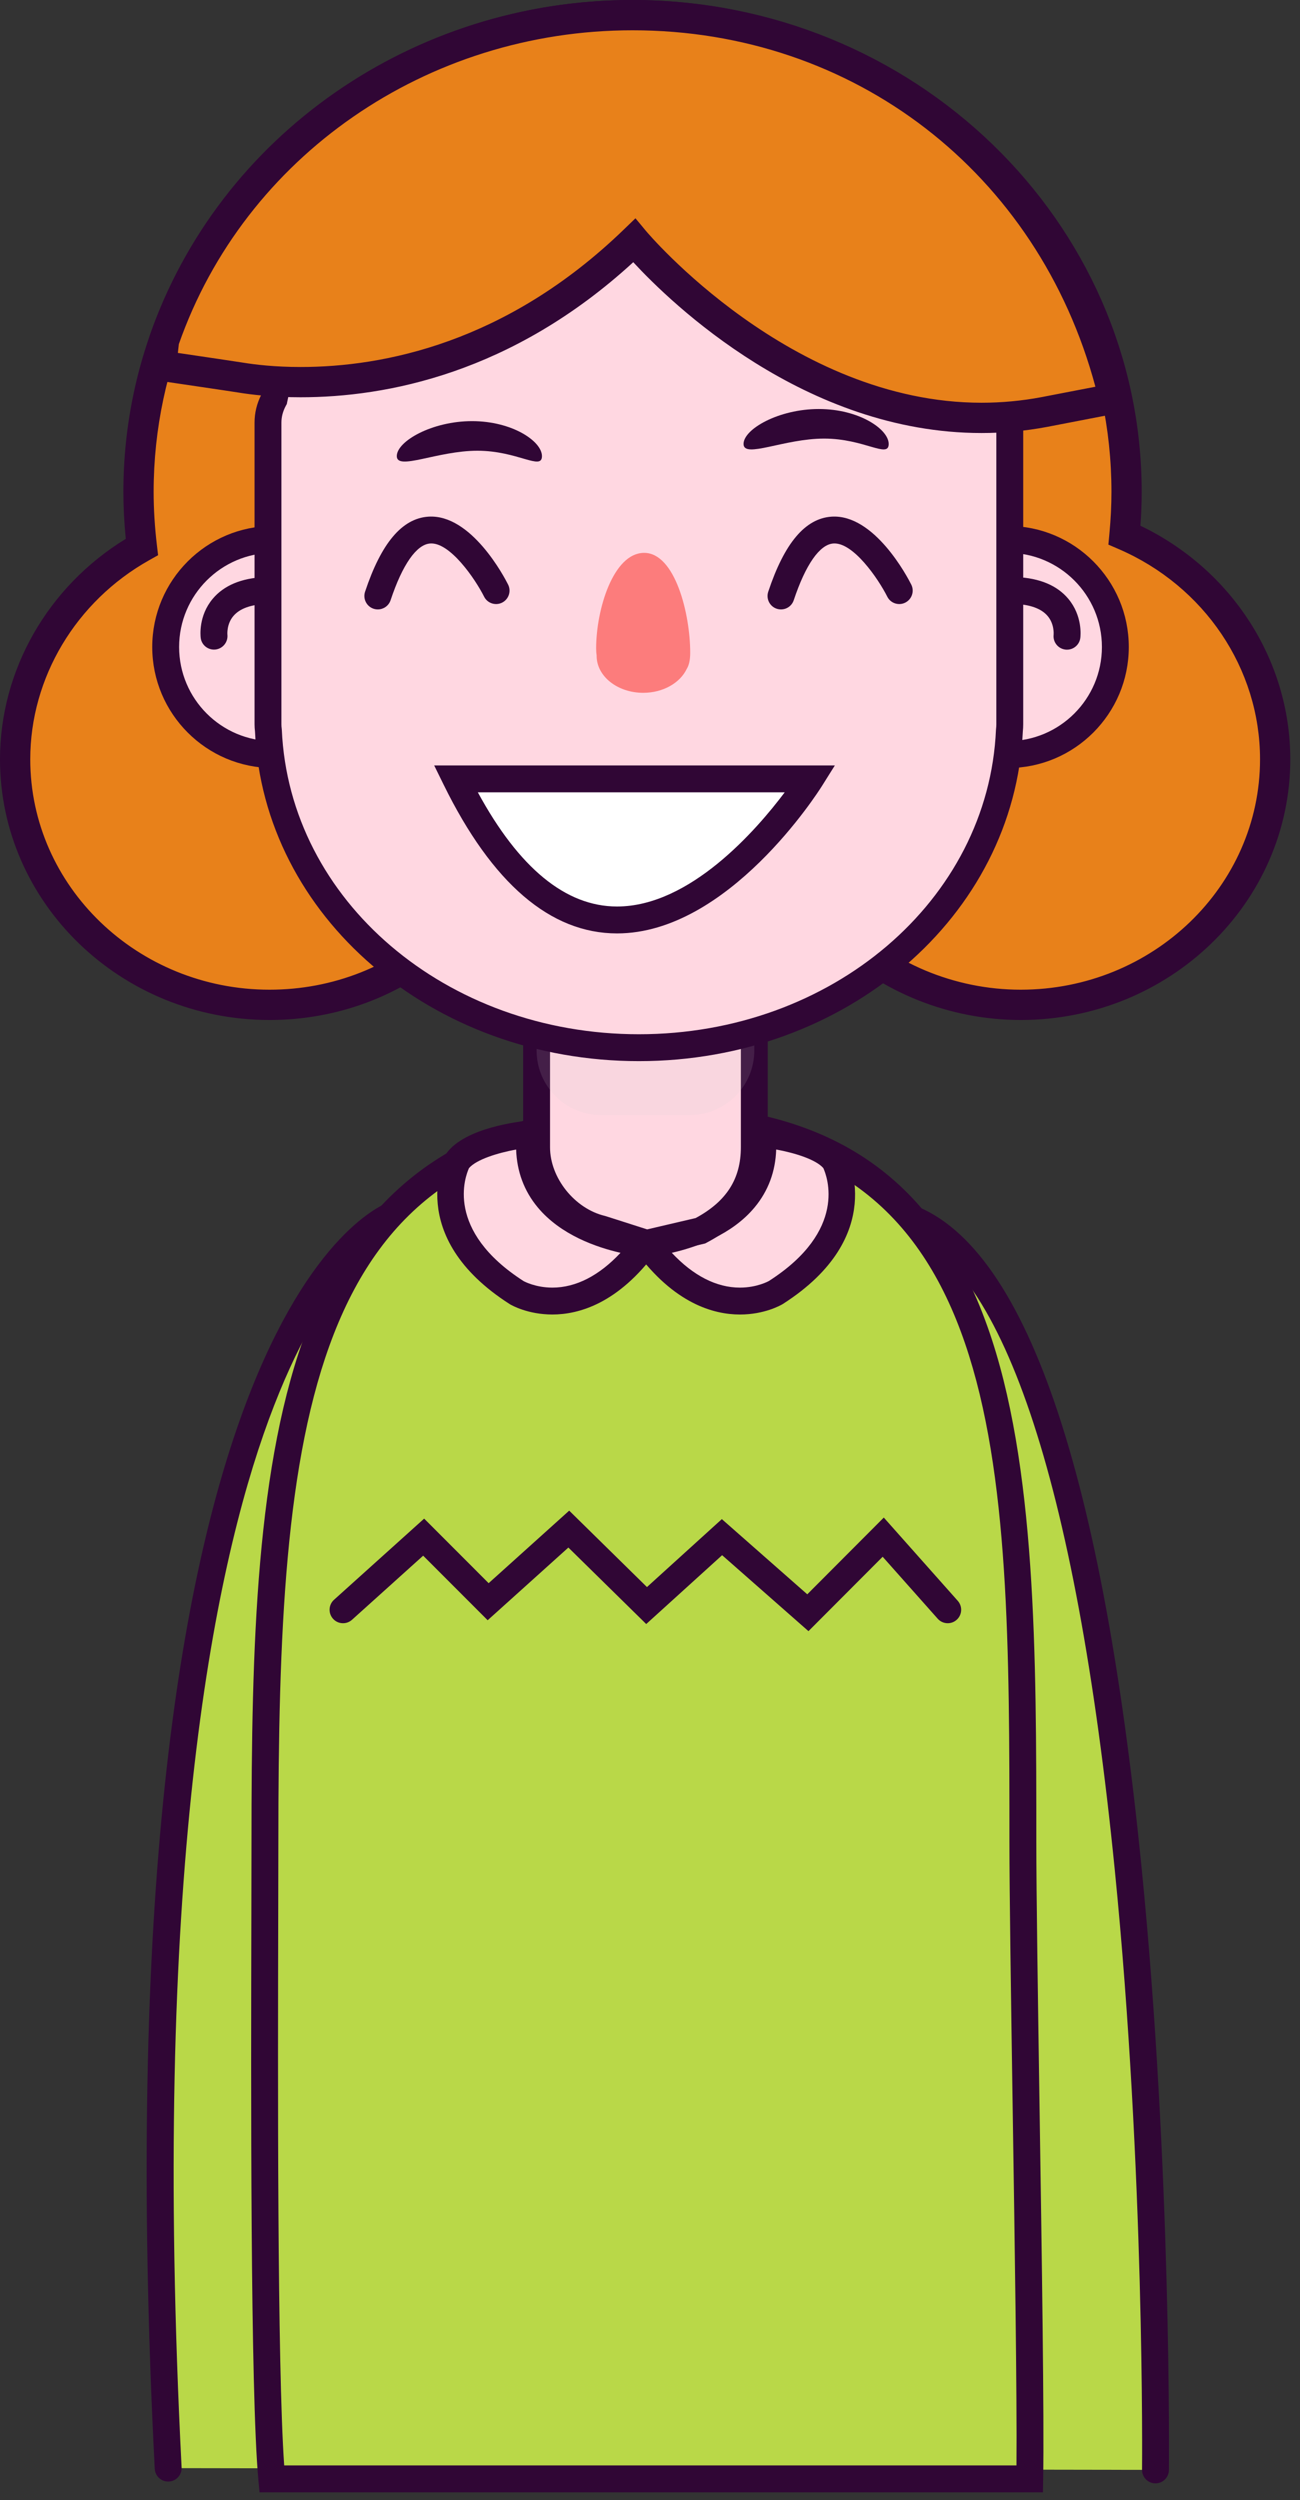 <svg width="115" height="221" viewBox="0 0 115 221" fill="none" xmlns="http://www.w3.org/2000/svg">
<rect x="0" y="0" width="115" height="221" fill="#333333" stroke="none"/>
<path d="M99.473 47.3C99.59 46.041 99.659 44.77 99.659 43.483C99.659 20.208 80.093 1.34 55.955 1.34C31.819 1.34 12.254 20.208 12.254 43.483C12.254 45.127 12.362 46.748 12.554 48.344C5.849 52.105 1.339 59.101 1.339 67.116C1.339 79.105 11.418 88.823 23.847 88.823C30.002 88.823 35.579 86.439 39.642 82.577C44.685 84.536 50.187 85.624 55.955 85.624C62.334 85.624 68.387 84.294 73.849 81.928C77.955 86.168 83.802 88.823 90.294 88.823C102.726 88.823 112.805 79.105 112.805 67.116C112.805 58.282 107.329 50.687 99.473 47.3Z" fill="#E8811A"/>
<path d="M74.165 80.333L74.809 80.997C78.804 85.119 84.447 87.483 90.295 87.483C101.968 87.483 111.465 78.347 111.465 67.117C111.465 59.106 106.551 51.807 98.941 48.527L98.049 48.142L98.139 47.175C98.263 45.866 98.321 44.657 98.321 43.482C98.321 20.981 79.316 2.678 55.956 2.678C32.596 2.678 13.591 20.981 13.591 43.482C13.591 44.993 13.689 46.577 13.88 48.189L13.985 49.077L13.205 49.514C6.712 53.154 2.677 59.901 2.677 67.117C2.677 78.347 12.175 87.483 23.848 87.483C29.451 87.483 34.732 85.397 38.721 81.606L39.336 81.023L40.125 81.33C45.177 83.291 50.503 84.287 55.956 84.287C61.987 84.287 67.828 83.079 73.316 80.701L74.165 80.333ZM90.295 90.161C84.04 90.161 77.987 87.747 73.543 83.509C67.961 85.801 62.049 86.962 55.956 86.962C50.451 86.962 45.067 86.006 39.94 84.119C35.531 88.022 29.852 90.161 23.848 90.161C10.699 90.161 0 79.823 0 67.117C0 59.225 4.243 51.838 11.128 47.63C10.987 46.214 10.915 44.823 10.915 43.482C10.915 19.507 31.121 0.001 55.956 0.001C80.792 0.001 100.996 19.507 100.996 43.482C100.996 44.45 100.96 45.435 100.884 46.471C108.971 50.349 114.141 58.351 114.141 67.117C114.141 79.823 103.443 90.161 90.295 90.161" fill="#300635"/>
<path d="M102.216 218.323C102.216 218.323 103.325 113.55 79.548 107.366H34.851C34.851 107.366 9.645 115.927 14.877 218.165" fill="#B9D848"/>
<path d="M102.216 219.513H102.203C101.545 219.505 101.021 218.967 101.027 218.311C101.031 218.049 101.273 191.857 98.613 165.263C95.159 130.708 88.515 111.109 79.392 108.555H35.091C34.152 109.008 28.689 112.137 23.781 125.473C18.792 139.019 13.404 166.087 16.065 218.104C16.099 218.76 15.593 219.319 14.937 219.352C14.268 219.381 13.724 218.88 13.689 218.225C8.473 116.263 33.404 106.601 34.468 106.241L34.653 106.177H79.701L79.849 106.215C90.241 108.919 97.351 128.711 100.983 165.044C103.652 191.767 103.408 218.073 103.405 218.336C103.399 218.987 102.865 219.513 102.216 219.513Z" fill="#300635"/>
<path d="M91.091 219.115C91.26 209.884 90.487 173.698 90.487 162.748C90.487 127.435 90.011 98.268 56.962 98.808C25.338 99.323 23.436 127.435 23.436 162.748C23.436 174.031 23.2 210.112 24.043 219.115H91.091Z" fill="#B9D848"/>
<path d="M25.14 217.926H89.918C89.971 211.868 89.766 198.318 89.582 186.272C89.436 176.561 89.296 167.392 89.296 162.748C89.296 129.072 89.296 99.989 57.856 99.989C57.567 99.989 57.276 99.992 56.982 99.997C26.946 100.488 24.624 126.314 24.624 162.748C24.624 164.432 24.619 166.665 24.612 169.28C24.58 183.37 24.52 209.086 25.14 217.926ZM92.259 220.305H22.959L22.859 219.226C22.136 211.509 22.203 184.033 22.236 169.274C22.242 166.661 22.247 164.43 22.247 162.748C22.247 145.622 22.63 129.261 27.231 117.302C32.234 104.302 41.952 97.864 56.942 97.618C57.25 97.613 57.554 97.612 57.856 97.612C73.204 97.612 82.575 103.853 87.351 117.254C91.675 129.393 91.675 146.349 91.675 162.748C91.675 167.373 91.814 176.534 91.96 186.234C92.166 199.782 92.376 213.793 92.279 219.136L92.259 220.305Z" fill="#300635"/>
<path d="M57.199 109.903C57.199 109.903 68.374 109.031 67.422 100.232C67.422 100.232 72.416 100.708 73.843 102.611C73.843 102.611 77.171 108.793 68.614 114.261C68.614 114.261 62.904 117.668 57.199 109.903" fill="#FFD7E1"/>
<path d="M59.428 110.74C61.319 112.76 63.376 113.817 65.456 113.817C66.981 113.817 68.001 113.241 68.011 113.236C75.008 108.763 73.161 103.967 72.832 103.251C72.175 102.491 70.312 101.912 68.664 101.608C68.6 103.553 67.963 105.268 66.76 106.716C64.728 109.167 61.537 110.261 59.428 110.74ZM65.456 116.195C63.124 116.195 59.635 115.225 56.241 110.605L54.975 108.883L57.107 108.717C57.157 108.712 62.4 108.256 64.935 105.192C66.024 103.879 66.451 102.296 66.241 100.361L66.084 98.913L67.536 99.048C68.456 99.137 73.136 99.687 74.793 101.899L74.889 102.047C74.928 102.117 78.631 109.271 69.252 115.264C69.065 115.376 67.628 116.195 65.456 116.195Z" fill="#300635"/>
<path d="M57.122 109.903C57.122 109.903 45.948 109.031 46.898 100.232C46.898 100.232 41.906 100.708 40.481 102.611C40.481 102.611 37.15 108.793 45.71 114.261C45.71 114.261 51.417 117.668 57.122 109.903" fill="#FFD7E1"/>
<path d="M46.35 113.258C46.354 113.258 47.365 113.817 48.867 113.817C50.945 113.817 53.002 112.76 54.893 110.74C52.786 110.261 49.597 109.168 47.562 106.717C46.361 105.269 45.724 103.557 45.658 101.61C44.008 101.914 42.144 102.493 41.489 103.252C41.172 103.944 39.297 108.752 46.35 113.261V113.258ZM48.867 116.194C46.693 116.194 45.258 115.376 45.101 115.282C35.688 109.272 39.395 102.118 39.433 102.048L39.529 101.898C41.188 99.686 45.867 99.137 46.786 99.049L48.237 98.913L48.082 100.361C47.871 102.3 48.302 103.882 49.392 105.2C51.942 108.272 57.162 108.713 57.215 108.718L59.346 108.884L58.082 110.606C54.688 115.226 51.198 116.194 48.867 116.194Z" fill="#300635"/>
<path d="M66.728 101.413C66.728 104.565 65.282 107.049 61.955 108.793L57.2 109.903L53.237 108.635C49.909 107.841 47.469 104.565 47.469 101.413V85.008C47.469 81.857 50.024 79.302 53.175 79.302H61.02C64.172 79.302 66.728 81.857 66.728 85.008V101.413Z" fill="#FFD7E1"/>
<path d="M53.174 80.49C50.685 80.49 48.657 82.518 48.657 85.009V101.413C48.657 104.119 50.836 106.842 53.51 107.478L53.597 107.503L57.25 108.67L61.536 107.67C64.265 106.199 65.538 104.207 65.538 101.413V85.009C65.538 82.518 63.512 80.49 61.02 80.49H53.174ZM57.15 111.134L52.916 109.781C49.192 108.867 46.278 105.202 46.278 101.413V85.009C46.278 81.207 49.372 78.113 53.174 78.113H61.02C64.821 78.113 67.917 81.207 67.917 85.009V101.413C67.917 105.129 66.094 107.966 62.508 109.846L62.372 109.917L57.15 111.134Z" fill="#300635"/>
<g opacity="0.5">
<g opacity="0.5">
<path opacity="0.5" d="M61.019 79.302H53.174C50.023 79.302 47.469 81.857 47.469 85.008V92.855C47.469 96.004 50.023 98.56 53.174 98.56H61.019C64.171 98.56 66.727 96.004 66.727 92.855V85.008C66.727 81.857 64.171 79.302 61.019 79.302Z" fill="#CCCCCC"/>
</g>
</g>
<path d="M33.677 57.191C33.677 62.441 29.417 66.7 24.165 66.7C18.914 66.7 14.656 62.441 14.656 57.191C14.656 51.939 18.914 47.68 24.165 47.68C29.417 47.68 33.677 51.939 33.677 57.191Z" fill="#FFD7E1"/>
<path d="M24.165 48.869C19.579 48.869 15.845 52.601 15.845 57.19C15.845 61.78 19.579 65.51 24.165 65.51C28.753 65.51 32.487 61.78 32.487 57.19C32.487 52.601 28.753 48.869 24.165 48.869ZM24.165 67.889C18.265 67.889 13.468 63.09 13.468 57.19C13.468 51.289 18.265 46.49 24.165 46.49C30.065 46.49 34.865 51.289 34.865 57.19C34.865 63.09 30.065 67.889 24.165 67.889Z" fill="#300635"/>
<path d="M18.935 56.239C18.935 56.239 18.46 52.435 23.452 52.199Z" fill="#FFD7E1"/>
<path d="M18.932 57.421C18.342 57.421 17.831 56.988 17.755 56.388C17.731 56.19 17.552 54.433 18.82 52.926C19.81 51.75 21.348 51.106 23.396 51.009C24.066 50.972 24.608 51.485 24.639 52.14C24.671 52.796 24.166 53.353 23.51 53.384C22.164 53.449 21.206 53.802 20.658 54.437C20.031 55.162 20.115 56.097 20.118 56.106C20.182 56.753 19.712 57.338 19.067 57.413C19.02 57.417 18.976 57.421 18.932 57.421Z" fill="#300635"/>
<path d="M79.646 57.191C79.646 62.441 83.903 66.7 89.156 66.7C94.408 66.7 98.667 62.441 98.667 57.191C98.667 51.939 94.408 47.68 89.156 47.68C83.903 47.68 79.646 51.939 79.646 57.191Z" fill="#FFD7E1"/>
<path d="M89.156 48.869C84.568 48.869 80.833 52.601 80.833 57.19C80.833 61.78 84.568 65.51 89.156 65.51C93.744 65.51 97.477 61.78 97.477 57.19C97.477 52.601 93.744 48.869 89.156 48.869ZM89.156 67.889C83.257 67.889 78.456 63.09 78.456 57.19C78.456 51.289 83.257 46.49 89.156 46.49C95.055 46.49 99.855 51.289 99.855 57.19C99.855 63.09 95.055 67.889 89.156 67.889Z" fill="#300635"/>
<path d="M94.387 56.239C94.387 56.239 94.861 52.435 89.869 52.199Z" fill="#FFD7E1"/>
<path d="M94.388 57.427C94.34 57.427 94.291 57.426 94.24 57.418C93.591 57.338 93.132 56.751 93.205 56.106C93.209 56.062 93.281 55.15 92.664 54.437C92.116 53.802 91.156 53.449 89.812 53.383C89.157 53.353 88.651 52.795 88.683 52.139C88.713 51.485 89.253 50.973 89.927 51.01C91.973 51.106 93.512 51.75 94.5 52.926C95.769 54.433 95.591 56.19 95.567 56.387C95.491 56.989 94.979 57.427 94.388 57.427Z" fill="#300635"/>
<path d="M88.794 35.301C86.026 21.661 72.634 11.309 56.518 11.309C40.402 11.309 27.01 21.661 24.242 35.301C23.901 35.929 23.709 36.621 23.709 37.351V64.027C23.709 64.205 23.72 64.38 23.741 64.553C24.427 80.152 38.836 92.609 56.518 92.609C74.204 92.609 88.612 80.149 89.296 64.551C89.317 64.38 89.328 64.205 89.328 64.027V37.351C89.328 36.621 89.135 35.929 88.794 35.301Z" fill="#FFD7E1"/>
<path d="M56.518 12.498C41.199 12.498 28.114 22.189 25.406 35.536L25.373 35.711L25.286 35.868C25.029 36.346 24.895 36.844 24.895 37.351V64.026C24.895 64.151 24.903 64.278 24.921 64.406L24.93 64.501C25.594 79.597 39.467 91.421 56.518 91.421C73.57 91.421 87.445 79.594 88.106 64.496L88.115 64.4C88.131 64.278 88.138 64.153 88.138 64.026V37.351C88.138 36.843 88.007 36.346 87.749 35.87L87.663 35.712L87.627 35.538C84.921 22.189 71.837 12.498 56.518 12.498ZM56.518 93.798C38.209 93.798 23.299 80.999 22.557 64.65C22.531 64.443 22.518 64.233 22.518 64.026V37.351C22.518 36.503 22.717 35.679 23.111 34.899C26.118 20.53 40.135 10.12 56.518 10.12C72.899 10.12 86.919 20.53 89.925 34.899C90.317 35.679 90.515 36.503 90.515 37.351V64.026C90.515 64.235 90.503 64.443 90.482 64.648C89.737 80.998 74.827 93.798 56.518 93.798Z" fill="#300635"/>
<path d="M47.943 40.318C47.943 41.629 45.781 39.842 42.236 39.842C38.691 39.842 35.101 41.629 35.101 40.318C35.101 39.004 38.215 37.225 41.758 37.225C45.306 37.225 47.943 39.004 47.943 40.318Z" fill="#300635"/>
<path d="M78.615 39.245C78.615 40.557 76.453 38.768 72.906 38.768C69.361 38.768 65.775 40.557 65.775 39.245C65.775 37.931 68.885 36.154 72.433 36.154C75.977 36.154 78.615 37.931 78.615 39.245Z" fill="#300635"/>
<path d="M61.057 57.693C61.057 54.246 59.713 48.869 56.983 48.869C54.255 48.869 52.736 53.868 52.736 57.316C52.736 57.548 52.752 57.756 52.781 57.947C52.781 57.956 52.779 57.965 52.779 57.973C52.779 59.779 54.623 61.24 56.9 61.24C58.666 61.24 60.172 60.356 60.755 59.117C60.945 58.81 61.057 58.357 61.057 57.693Z" fill="#FC7C7C"/>
<path d="M33.422 53.869C33.298 53.869 33.172 53.85 33.047 53.809C32.424 53.602 32.087 52.928 32.294 52.304C33.728 48.005 35.558 45.834 37.888 45.669C41.687 45.42 44.627 51.03 44.948 51.674C45.242 52.261 45.004 52.974 44.416 53.269C43.83 53.562 43.115 53.325 42.822 52.737C42.024 51.152 39.796 47.914 38.055 48.041C36.843 48.126 35.6 49.909 34.552 53.056C34.383 53.556 33.92 53.869 33.422 53.869Z" fill="#300635"/>
<path d="M69.088 53.869C68.962 53.869 68.836 53.85 68.711 53.809C68.087 53.602 67.752 52.928 67.959 52.304C69.392 48.005 71.223 45.834 73.554 45.669C77.351 45.42 80.29 51.03 80.612 51.674C80.906 52.261 80.668 52.974 80.079 53.269C79.495 53.562 78.78 53.325 78.487 52.737C77.69 51.152 75.467 47.914 73.719 48.041C72.508 48.126 71.266 49.909 70.215 53.056C70.048 53.556 69.586 53.869 69.088 53.869Z" fill="#300635"/>
<path d="M40.318 68.848H71.704C71.704 68.848 54.109 96.904 40.318 68.848Z" fill="white"/>
<path d="M42.271 70.037C45.911 76.736 50.048 80.129 54.584 80.129C61.036 80.129 66.908 73.376 69.416 70.037H42.271ZM54.584 82.508C48.695 82.508 43.535 78.088 39.251 69.373L38.409 67.66H73.852L72.709 69.481C72.376 70.012 64.427 82.508 54.584 82.508" fill="#300635"/>
<path d="M71.484 143.166L63.872 136.471L57.187 142.535L50.301 135.774L43.167 142.194L37.46 136.489L30.643 142.626L30.047 141.962L37.492 135.261L43.197 140.967L50.328 134.55L57.211 141.309L63.861 135.277L71.445 141.945L78.151 135.225L84.172 141.998L83.507 142.589L78.114 136.526L71.484 143.166Z" fill="#F26B82"/>
<path d="M71.518 144.184L63.88 137.469L57.166 143.555L50.279 136.793L43.139 143.219L37.434 137.512L31.138 143.179C30.651 143.617 29.898 143.577 29.461 143.089C29.021 142.601 29.061 141.849 29.547 141.411L37.521 134.236L43.226 139.943L50.352 133.531L57.231 140.287L63.855 134.28L71.413 140.927L78.182 134.143L84.726 141.504C85.162 141.995 85.118 142.747 84.627 143.181C84.138 143.619 83.385 143.573 82.95 143.084L78.082 137.607L71.518 144.184Z" fill="#300635"/>
<path d="M92.375 36.421L98.544 35.23C93.49 13.826 75.119 1.34 55.956 1.34C36.664 1.34 20.303 13.398 14.51 30.122L14.26 32.333C14.26 32.333 20.536 33.252 21.282 33.374C25.604 34.085 41.396 35.46 56.106 21.26C56.106 21.26 71.862 40.285 92.375 36.421Z" fill="#E8811A"/>
<path d="M56.213 19.295L57.135 20.404C57.26 20.556 69.947 35.6 86.832 35.6H86.833C88.603 35.6 90.384 35.433 92.128 35.105L96.901 34.185C91.832 15.28 75.545 2.677 55.956 2.677C37.751 2.677 21.643 13.821 15.82 30.42L15.735 31.197C17.839 31.501 21.453 32.047 21.497 32.055C22.571 32.231 24.325 32.441 26.591 32.441C33.893 32.441 44.779 30.333 55.176 20.297L56.213 19.295ZM86.833 38.277H86.832C71.212 38.275 59.372 26.807 56.019 23.177C45.288 33.015 34.148 35.116 26.591 35.116C24.143 35.116 22.236 34.887 21.064 34.695C20.391 34.584 14.94 33.784 14.164 33.669H12.764L13.244 29.684C19.396 11.931 36.561 1.2454e-05 55.956 1.2454e-05C76.944 1.2454e-05 94.991 14.363 99.848 34.925L100.167 36.281L92.629 37.735C90.717 38.095 88.768 38.277 86.833 38.277" fill="#300635"/>
</svg>
